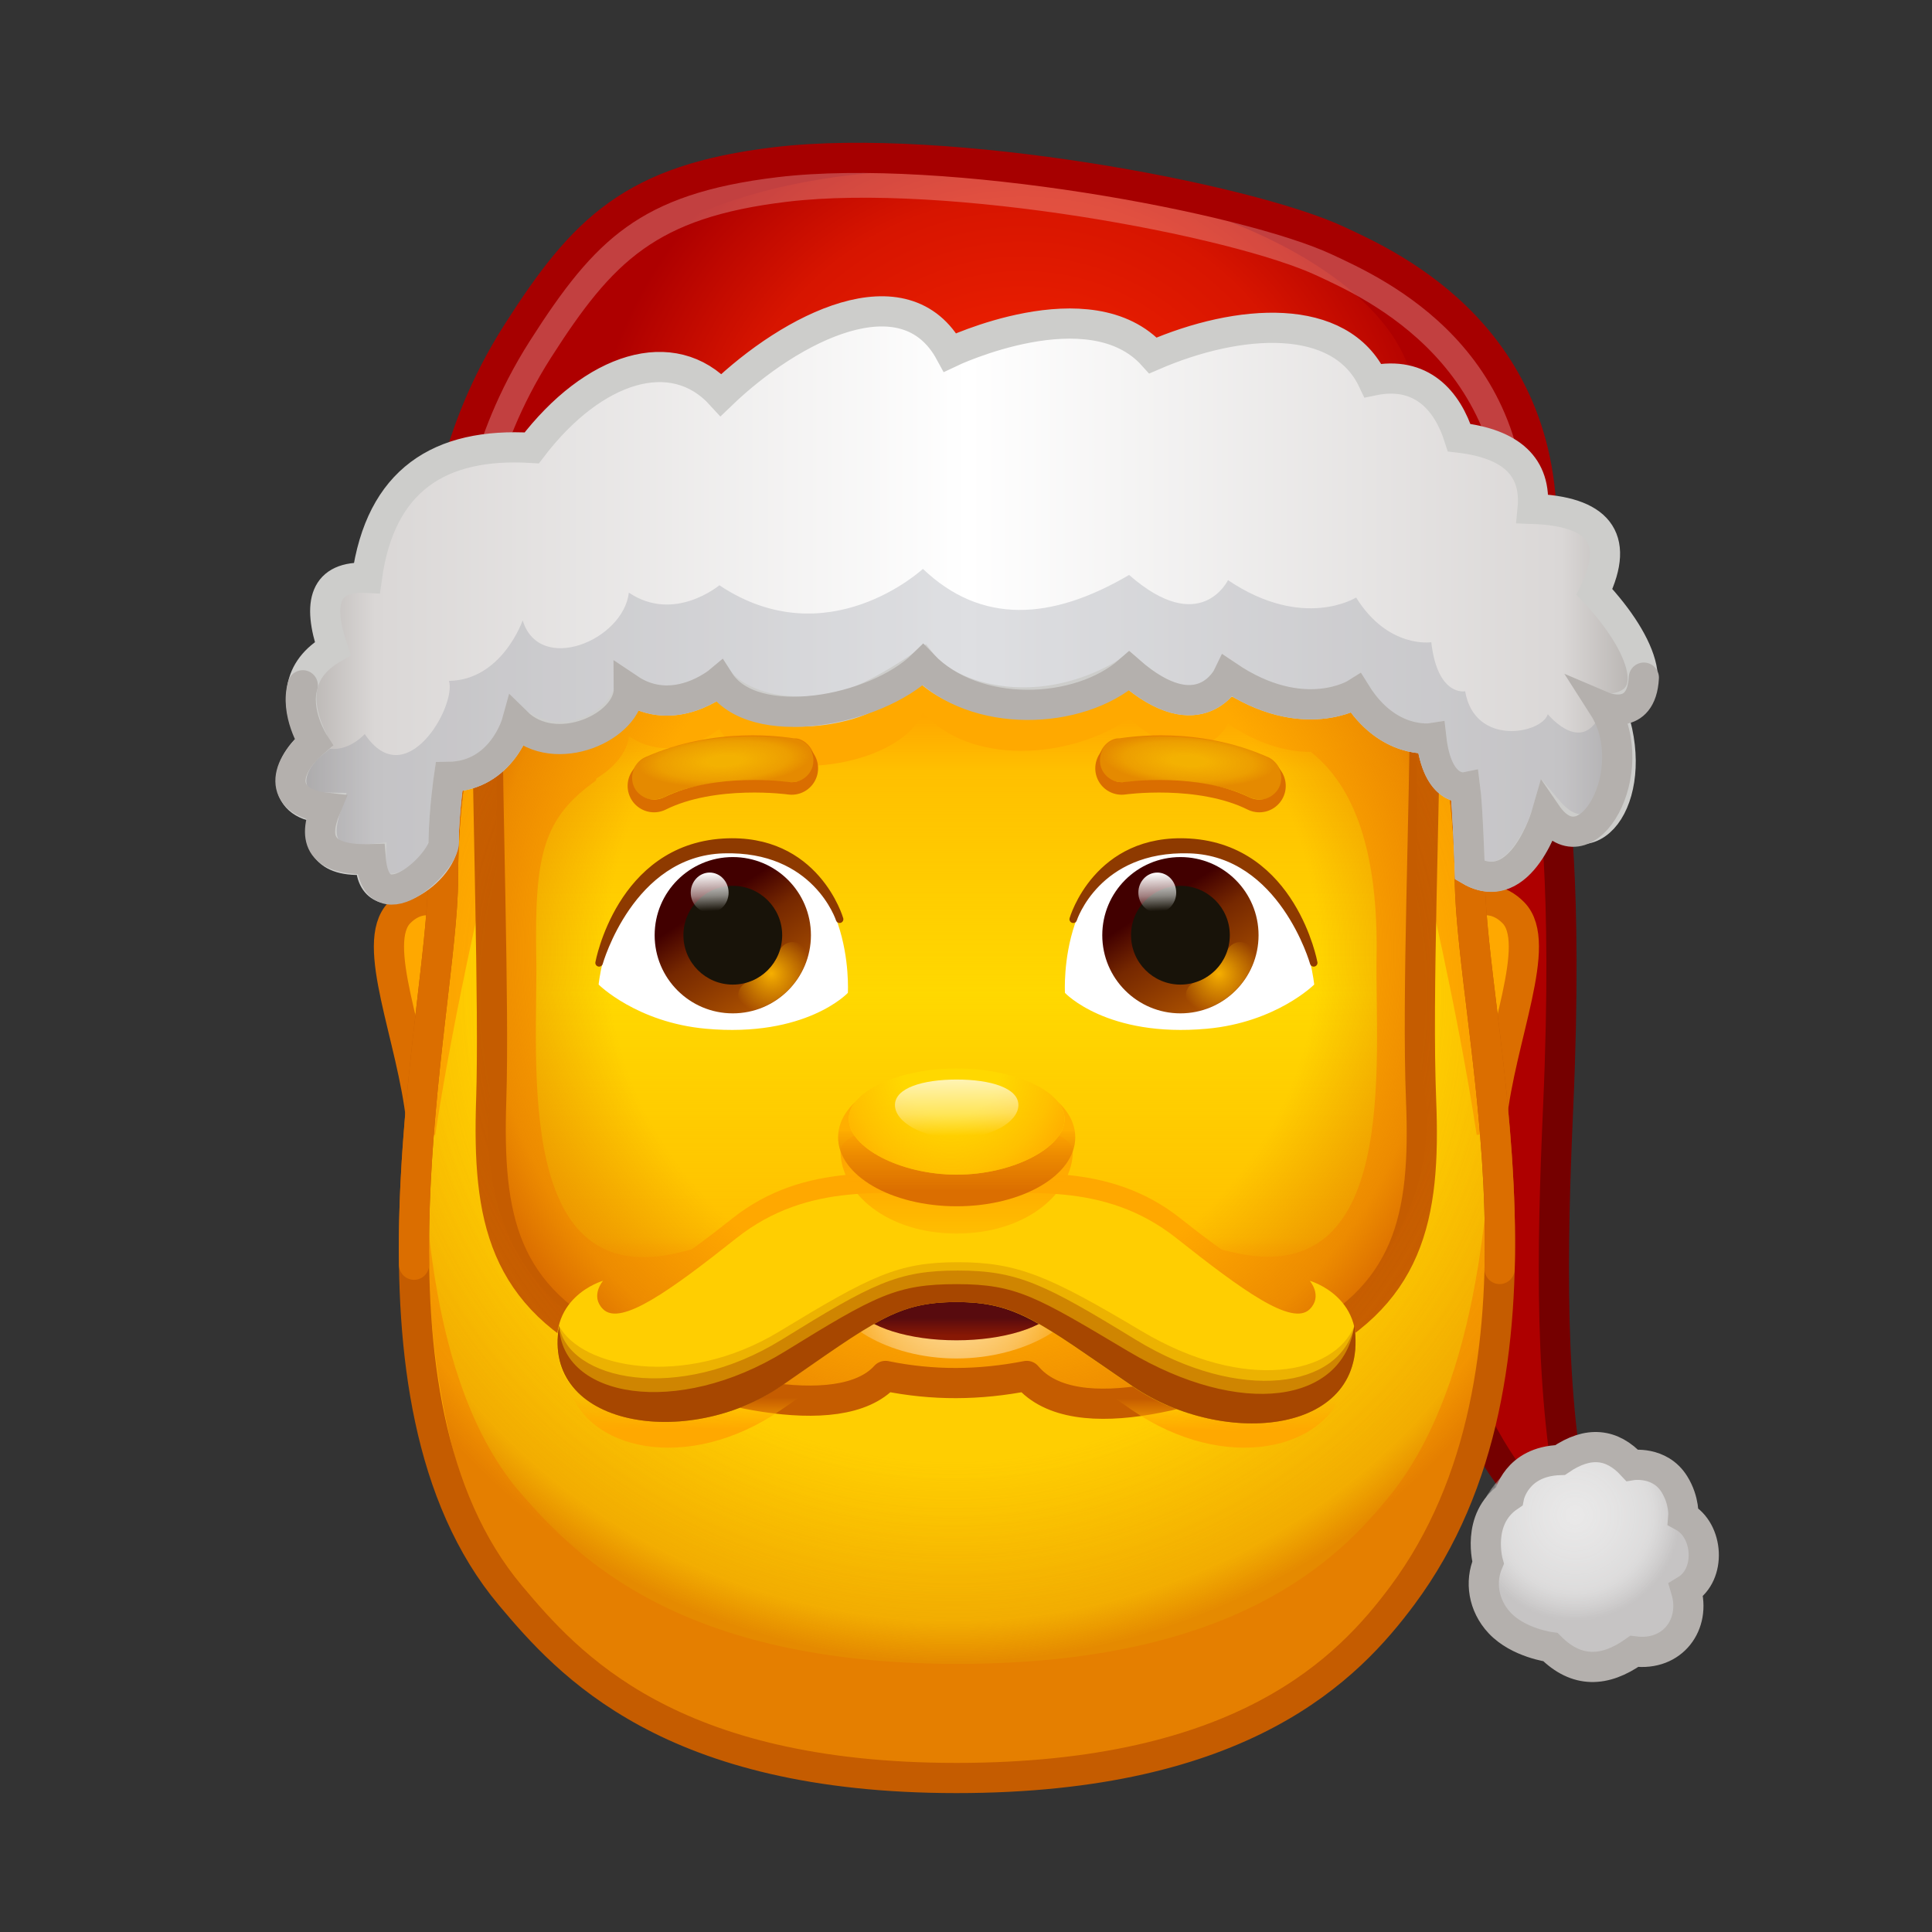 <svg xmlns="http://www.w3.org/2000/svg" xmlns:xlink="http://www.w3.org/1999/xlink" viewBox="0 0 512 512" width="512" height="512" style="width: 100%; height: 100%; transform: translate3d(0,0,0); content-visibility: visible;" preserveAspectRatio="xMidYMid meet"><rect x="0" y="0" width="512" height="512" fill="#333333" stroke="none"/><defs><clipPath id="__lottie_element_2"><rect width="512" height="512" x="0" y="0"></rect></clipPath><linearGradient id="__lottie_element_6" spreadMethod="pad" gradientUnits="userSpaceOnUse" x1="-3" y1="53" x2="-3" y2="80.372"><stop offset="0%" stop-color="rgb(255,168,0)" stop-opacity="1"></stop><stop offset="60%" stop-color="rgb(255,168,0)" stop-opacity="0.5"></stop><stop offset="100%" stop-color="rgb(255,168,0)" stop-opacity="0"></stop></linearGradient><linearGradient id="__lottie_element_7" spreadMethod="pad" gradientUnits="userSpaceOnUse" x1="-3" y1="62" x2="-3" y2="38.779"><stop offset="10%" stop-color="rgb(219,110,0)" stop-opacity="1"></stop><stop offset="52%" stop-color="rgb(219,110,0)" stop-opacity="0.5"></stop><stop offset="80%" stop-color="rgb(219,110,0)" stop-opacity="0"></stop></linearGradient><radialGradient id="__lottie_element_8" spreadMethod="pad" gradientUnits="userSpaceOnUse" cx="-4" cy="27" r="36.944" fx="-4" fy="27"><stop offset="35%" stop-color="rgb(255,168,0)" stop-opacity="0"></stop><stop offset="74%" stop-color="rgb(255,168,0)" stop-opacity="0.5"></stop><stop offset="100%" stop-color="rgb(255,168,0)" stop-opacity="1"></stop></radialGradient><linearGradient id="__lottie_element_9" spreadMethod="pad" gradientUnits="userSpaceOnUse" x1="-3.125" y1="30.375" x2="-2.875" y2="44.989"><stop offset="0%" stop-color="rgb(255,255,254)" stop-opacity="1"></stop><stop offset="60%" stop-color="rgb(255,255,254)" stop-opacity="0.5"></stop><stop offset="100%" stop-color="rgb(255,255,254)" stop-opacity="0"></stop></linearGradient><radialGradient id="__lottie_element_13" spreadMethod="pad" gradientUnits="userSpaceOnUse" cx="15" cy="-123" r="115.564" fx="15" fy="-123"><stop offset="0%" stop-color="rgb(255,41,0)" stop-opacity="1"></stop><stop offset="70%" stop-color="rgb(255,41,0)" stop-opacity="0.5"></stop><stop offset="100%" stop-color="rgb(255,41,0)" stop-opacity="0"></stop></radialGradient><linearGradient id="__lottie_element_14" spreadMethod="pad" gradientUnits="userSpaceOnUse" x1="-178" y1="-98" x2="179.361" y2="-98"><stop offset="0%" stop-color="rgb(180,176,173)"></stop><stop offset="6%" stop-color="rgb(218,215,214)"></stop><stop offset="50%" stop-color="rgb(255,255,255)"></stop><stop offset="94%" stop-color="rgb(218,215,214)"></stop><stop offset="100%" stop-color="rgb(180,176,173)"></stop></linearGradient><linearGradient id="__lottie_element_18" spreadMethod="pad" gradientUnits="userSpaceOnUse" x1="-3" y1="123" x2="-2.976" y2="114.525"><stop offset="0%" stop-color="rgb(255,168,0)" stop-opacity="1"></stop><stop offset="50%" stop-color="rgb(255,168,0)" stop-opacity="0.5"></stop><stop offset="100%" stop-color="rgb(255,168,0)" stop-opacity="0"></stop></linearGradient><linearGradient id="__lottie_element_22" spreadMethod="pad" gradientUnits="userSpaceOnUse" x1="52" y1="-17.125" x2="68.041" y2="7.912"><stop offset="0%" stop-color="rgb(66,0,0)"></stop><stop offset="35%" stop-color="rgb(118,40,0)"></stop><stop offset="100%" stop-color="rgb(170,80,0)"></stop></linearGradient><radialGradient id="__lottie_element_23" spreadMethod="pad" gradientUnits="userSpaceOnUse" cx="67" cy="2" r="11.044" fx="67" fy="2"><stop offset="0%" stop-color="rgb(246,175,0)" stop-opacity="1"></stop><stop offset="50%" stop-color="rgb(246,175,0)" stop-opacity="0.5"></stop><stop offset="100%" stop-color="rgb(246,175,0)" stop-opacity="0"></stop></radialGradient><linearGradient id="__lottie_element_24" spreadMethod="pad" gradientUnits="userSpaceOnUse" x1="50" y1="-24.75" x2="50.375" y2="-14.548"><stop offset="0%" stop-color="rgb(255,255,255)" stop-opacity="1"></stop><stop offset="60%" stop-color="rgb(255,255,255)" stop-opacity="0.5"></stop><stop offset="100%" stop-color="rgb(255,255,255)" stop-opacity="0"></stop></linearGradient><linearGradient id="__lottie_element_25" spreadMethod="pad" gradientUnits="userSpaceOnUse" x1="52" y1="-17.125" x2="68.041" y2="7.912"><stop offset="0%" stop-color="rgb(66,0,0)"></stop><stop offset="35%" stop-color="rgb(118,40,0)"></stop><stop offset="100%" stop-color="rgb(170,80,0)"></stop></linearGradient><radialGradient id="__lottie_element_26" spreadMethod="pad" gradientUnits="userSpaceOnUse" cx="67" cy="2" r="11.044" fx="67" fy="2"><stop offset="0%" stop-color="rgb(246,175,0)" stop-opacity="1"></stop><stop offset="50%" stop-color="rgb(246,175,0)" stop-opacity="0.5"></stop><stop offset="100%" stop-color="rgb(246,175,0)" stop-opacity="0"></stop></radialGradient><linearGradient id="__lottie_element_27" spreadMethod="pad" gradientUnits="userSpaceOnUse" x1="50" y1="-24.75" x2="50.375" y2="-14.548"><stop offset="0%" stop-color="rgb(255,255,255)" stop-opacity="1"></stop><stop offset="60%" stop-color="rgb(255,255,255)" stop-opacity="0.5"></stop><stop offset="100%" stop-color="rgb(255,255,255)" stop-opacity="0"></stop></linearGradient><radialGradient id="__lottie_element_31" spreadMethod="pad" gradientUnits="userSpaceOnUse" cx="59.165" cy="-54.382" r="6.751" fx="59.165" fy="-54.382"><stop offset="20%" stop-color="rgb(218,110,0)" stop-opacity="0.3"></stop><stop offset="76%" stop-color="rgb(218,110,0)" stop-opacity="0.5"></stop><stop offset="100%" stop-color="rgb(218,110,0)" stop-opacity="0.7"></stop></radialGradient><radialGradient id="__lottie_element_32" spreadMethod="pad" gradientUnits="userSpaceOnUse" cx="59.165" cy="-54.382" r="6.751" fx="59.165" fy="-54.382"><stop offset="20%" stop-color="rgb(218,110,0)" stop-opacity="0.3"></stop><stop offset="76%" stop-color="rgb(218,110,0)" stop-opacity="0.5"></stop><stop offset="100%" stop-color="rgb(218,110,0)" stop-opacity="0.7"></stop></radialGradient><radialGradient id="__lottie_element_36" spreadMethod="pad" gradientUnits="userSpaceOnUse" cx="-3" cy="87" r="34.655" fx="-3" fy="87"><stop offset="0%" stop-color="rgb(255,255,254)" stop-opacity="1"></stop><stop offset="60%" stop-color="rgb(255,255,254)" stop-opacity="0.5"></stop><stop offset="100%" stop-color="rgb(255,255,254)" stop-opacity="0"></stop></radialGradient><linearGradient id="__lottie_element_37" spreadMethod="pad" gradientUnits="userSpaceOnUse" x1="-3" y1="98" x2="-3" y2="87.056"><stop offset="0%" stop-color="rgb(88,11,14)" stop-opacity="0"></stop><stop offset="22%" stop-color="rgb(88,11,14)" stop-opacity="0.5"></stop><stop offset="43%" stop-color="rgb(88,11,14)" stop-opacity="1"></stop></linearGradient><radialGradient id="__lottie_element_41" spreadMethod="pad" gradientUnits="userSpaceOnUse" cx="-3" cy="9" r="156.506" fx="-3" fy="9"><stop offset="70%" stop-color="rgb(218,110,0)" stop-opacity="0"></stop><stop offset="94%" stop-color="rgb(218,110,0)" stop-opacity="0.5"></stop><stop offset="100%" stop-color="rgb(218,110,0)" stop-opacity="1"></stop></radialGradient><linearGradient id="__lottie_element_45" spreadMethod="pad" gradientUnits="userSpaceOnUse" x1="-3" y1="-66" x2="-3" y2="80.66"><stop offset="0%" stop-color="rgb(255,216,0)" stop-opacity="0"></stop><stop offset="10%" stop-color="rgb(255,216,0)" stop-opacity="0.5"></stop><stop offset="50%" stop-color="rgb(255,216,0)" stop-opacity="1"></stop><stop offset="94%" stop-color="rgb(255,216,0)" stop-opacity="0.505"></stop><stop offset="100%" stop-color="rgb(255,216,0)" stop-opacity="0.01"></stop></linearGradient><radialGradient id="__lottie_element_46" spreadMethod="pad" gradientUnits="userSpaceOnUse" cx="-1" cy="-4" r="140.563" fx="-1" fy="-4"><stop offset="67%" stop-color="rgb(219,110,0)" stop-opacity="0"></stop><stop offset="90%" stop-color="rgb(219,110,0)" stop-opacity="0.5"></stop><stop offset="100%" stop-color="rgb(219,110,0)" stop-opacity="1"></stop></radialGradient><radialGradient id="__lottie_element_53" spreadMethod="pad" gradientUnits="userSpaceOnUse" cx="161.375" cy="145.5" r="27.742" fx="161.375" fy="145.5"><stop offset="0%" stop-color="rgb(219,219,219)"></stop><stop offset="75%" stop-color="rgb(209,208,208)"></stop><stop offset="100%" stop-color="rgb(198,196,196)"></stop></radialGradient><mask id="__lottie_element_55"><path fill="url(#__lottie_element_54)" d=" M192.962,146.781 C197.559,163.727 189.513,177.79 175.801,183.065 C162.089,188.34 146.909,185.173 137.684,166.131 C128.459,147.089 140.906,129.078 159.173,127.189 C169.489,126.122 188.365,129.835 192.962,146.781z"></path></mask><radialGradient id="__lottie_element_54" spreadMethod="pad" gradientUnits="userSpaceOnUse" cx="161.375" cy="145.5" r="27.742" fx="161.375" fy="145.5"><stop stop-color="rgb(255,255,255)" offset="0%" stop-opacity="0.09"></stop><stop stop-color="rgb(255,255,255)" offset="72%" stop-opacity="0.545"></stop><stop stop-color="rgb(255,255,255)" offset="100%" stop-opacity="1"></stop></radialGradient></defs><g clip-path="url(#__lottie_element_2)"><g style="display: block;" transform="matrix(1,0,0,1,256,256)" opacity="1"><g opacity="1" transform="matrix(1,0,0,1,0,0)"><path fill="rgb(174,0,0)" fill-opacity="1" d=" M155.26,-47.618 C155.26,-47.618 159.614,-23.268 156.941,37.11 C155.277,74.7 154.389,114.473 161.716,146.827 C161.716,146.827 149.094,152.346 130.989,112.011 C111.078,67.655 100.136,18.24 109.441,-23.269 C118.746,-64.778 155.26,-47.618 155.26,-47.618z"></path><path stroke-linecap="round" stroke-linejoin="round" fill-opacity="0" stroke="rgb(117,0,0)" stroke-opacity="1" stroke-width="8" d=" M155.26,-47.618 C155.26,-47.618 159.614,-23.268 156.941,37.11 C155.277,74.7 154.389,114.473 161.716,146.827 C161.716,146.827 149.094,152.346 130.989,112.011 C111.078,67.655 100.136,18.24 109.441,-23.269 C118.746,-64.778 155.26,-47.618 155.26,-47.618z"></path></g><g opacity="1" transform="matrix(1,0,0,1,0,0)"><g opacity="1" transform="matrix(1,0,0,1,0,0)"><path fill="rgb(235,234,234)" fill-opacity="1" d=" M170.355,126.63 C187.547,129.746 196.744,142.989 195.62,157.565 C194.496,172.141 185.16,184.426 164.105,184.573 C143.05,184.72 132.189,165.834 138.302,148.613 C141.754,138.888 153.163,123.514 170.355,126.63z"></path></g><g opacity="1" transform="matrix(1,0,0,1,0,0)"><path fill="url(#__lottie_element_53)" mask="url(#__lottie_element_55)" fill-opacity="1" d="M0 0 M192.962,146.781 C197.559,163.727 189.513,177.79 175.801,183.065 C162.089,188.34 146.909,185.173 137.684,166.131 C128.459,147.089 140.906,129.078 159.173,127.189 C169.489,126.122 188.365,129.835 192.962,146.781z"></path></g><g opacity="1" transform="matrix(1,0,0,1,0,0)"><path stroke-linecap="butt" stroke-linejoin="miter" fill-opacity="0" stroke-miterlimit="10" stroke="rgb(180,176,173)" stroke-opacity="1" stroke-width="8" d=" M157.44,130.925 C164.983,125.761 171.253,126.602 176.499,132.281 C176.499,132.281 183.846,131.071 187.736,137.333 C190.466,141.727 190.099,145.922 190.099,145.922 C196.789,149.586 197.577,161.261 190.808,165.36 C193.504,174.418 187.329,182.958 177.102,181.634 C169.301,187.142 161.849,187.478 154.889,180.504 C154.889,180.504 146.411,179.413 141.42,174.097 C137.02,169.41 136.221,163.106 138.348,158.125 C138.348,158.125 135.063,146.534 143.927,140.566 C143.927,140.566 145.761,131.274 157.44,130.925z"></path></g></g></g><g style="display: block;" transform="matrix(1,0,0,1,256,256)" opacity="1"><g opacity="1" transform="matrix(1,0,0,1,0,0)"><path fill="rgb(255,168,0)" fill-opacity="1" d=" M-134.197,-14.088 C-134.197,-14.088 -142.716,-21.627 -150.121,-14.144 C-158.118,-6.062 -146.713,18.887 -144.355,40.964 C-141.997,63.041 -117.457,13.861 -134.197,-14.088z"></path><path stroke-linecap="round" stroke-linejoin="round" fill-opacity="0" stroke="rgb(219,110,0)" stroke-opacity="1" stroke-width="8" d=" M-134.197,-14.088 C-134.197,-14.088 -142.716,-21.627 -150.121,-14.144 C-158.118,-6.062 -146.713,18.887 -144.355,40.964 C-141.997,63.041 -117.457,13.861 -134.197,-14.088z"></path></g><g opacity="1" transform="matrix(1,0,0,1,0,0)"><path fill="rgb(255,168,0)" fill-opacity="1" d=" M129.113,-14.088 C129.113,-14.088 137.632,-21.627 145.037,-14.144 C153.034,-6.062 141.629,18.887 139.271,40.964 C136.913,63.041 112.373,13.861 129.113,-14.088z"></path><path stroke-linecap="round" stroke-linejoin="round" fill-opacity="0" stroke="rgb(219,110,0)" stroke-opacity="1" stroke-width="8" d=" M129.113,-14.088 C129.113,-14.088 137.632,-21.627 145.037,-14.144 C153.034,-6.062 141.629,18.887 139.271,40.964 C136.913,63.041 112.373,13.861 129.113,-14.088z"></path></g></g><g style="display: block;" transform="matrix(1,0,0,1,256,256)" opacity="1"><g opacity="1" transform="matrix(1,0,0,1,0,0)"><path fill="rgb(255,168,0)" fill-opacity="1" d=" M94.174,132.598 C75.126,146.869 -82.811,146.95 -102.91,134.201 C-153.797,101.923 -127.75,-21.327 -128.586,-81.004 C-129.403,-139.361 113.093,-148.799 118.961,-90.117 C124.738,-68.864 150.409,90.467 94.174,132.598z"></path></g><g opacity="1" transform="matrix(1,0,0,1,0,0)"><path fill="url(#__lottie_element_45)" fill-opacity="1" d=" M94.174,132.598 C75.126,146.869 -82.811,146.95 -102.91,134.201 C-153.797,101.923 -127.75,-21.327 -128.586,-81.004 C-129.403,-139.361 113.093,-148.799 118.961,-90.117 C124.738,-68.864 150.409,90.467 94.174,132.598z"></path></g><g opacity="1" transform="matrix(1,0,0,1,0,0)"><path fill="rgb(255,168,0)" fill-opacity="1" d=" M123.508,-81.004 C123.508,-81.004 90.377,-89.171 90.377,-89.171 C90.377,-89.171 90.792,-57.189 90.792,-57.189 C103.324,-47.727 109.276,-29.541 108.803,-2.275 C108.33,25.001 115.22,86.774 70.153,75.738 C15.848,62.44 -33.378,64.897 -75.232,75.738 C-120.148,87.373 -113.408,25.001 -113.881,-2.275 C-114.354,-29.541 -112.079,-39.184 -98.035,-49.159 C-98.035,-49.159 -95.455,-89.171 -95.455,-89.171 C-95.455,-89.171 -128.586,-81.004 -128.586,-81.004 C-145.908,-8.159 -136.853,126.555 -128.386,126.601 C-86.899,100.201 -45.17,79.042 -2.791,71.905 C41.95,79.073 83.481,99.359 123.308,126.601 C132.407,131.034 132.822,-68.26 123.508,-81.004z"></path></g><g opacity="1" transform="matrix(1,0,0,1,0,0)"><path fill="rgb(255,169,0)" fill-opacity="1" d=" M123.307,-47.752 C123.307,-47.752 111.871,-45.966 103.378,-59.588 C103.378,-59.588 89.388,-50.748 69.438,-64.202 C69.438,-64.202 62.154,-48.993 43.234,-65.579 C27.166,-54.556 0.984,-53.236 -11.414,-67.188 C-17.77,-51.935 -56.379,-46.84 -65.367,-62.846 C-65.367,-62.846 -77.318,-52.798 -89.343,-60.891 C-90.296,-50.03 -112.545,-39.308 -120.604,-51.935 C-120.604,-51.935 -134.024,-73.377 -128.581,-83.101 C-108.428,-119.104 106.416,-128.425 118.83,-92.172 C118.83,-92.172 124.957,-33.268 123.307,-47.752z"></path></g><g opacity="1" transform="matrix(1,0,0,1,0,0)"><path fill="rgb(255,168,0)" fill-opacity="1" d=" M85.839,77.11 C85.839,77.11 88.543,79.222 85.839,81.485 C81.913,84.771 74.255,80.692 56.822,66.879 C37.513,51.58 15.233,55.296 -2.542,55.296 C-20.317,55.296 -42.597,51.58 -61.906,66.879 C-79.339,80.692 -86.967,85.094 -90.922,81.485 C-93.104,79.494 -90.922,77.11 -90.922,77.11 C-90.922,77.11 -112.079,81.571 -107.618,99.138 C-103.763,114.318 -48.677,84.107 -2.542,82.751 C43.593,81.395 98.68,114.318 102.535,99.138 C106.996,81.571 85.839,77.11 85.839,77.11z"></path></g><g opacity="1" transform="matrix(1,0,0,1,0,0)"><path fill="url(#__lottie_element_46)" fill-opacity="1" d=" M94.174,132.598 C75.126,146.869 -82.811,146.95 -102.91,134.201 C-153.797,101.923 -127.75,-21.327 -128.586,-81.004 C-129.403,-139.361 113.093,-148.799 118.961,-90.117 C124.738,-68.864 150.409,90.467 94.174,132.598z"></path></g></g><g style="display: block;" transform="matrix(1,0,0,1,256,256)" opacity="1"><g opacity="1" transform="matrix(1,0,0,1,0,0)"><path fill="rgb(255,206,1)" fill-opacity="1" d=" M115.609,166.859 C54.641,245.121 -79.5,220.25 -120.692,166.859 C-160.188,115.666 -138.592,11.999 -138.592,-23.266 C-138.592,-67.718 -124.497,-89.434 -124.056,-90.096 C-125.895,-84.714 -123.933,24.41 -125.822,35.491 C-140.358,120.778 -36.03,120.041 -20.279,108.638 C-20.279,108.638 15.059,108.638 15.059,108.638 C56.823,135.177 133.899,92.782 120.601,35.491 C118.074,24.603 120.675,-84.735 118.825,-90.117 C118.825,-90.117 118.962,-90.117 118.962,-90.117 C118.962,-90.117 133.545,-68.422 133.509,-23.266 C133.472,23.584 161.716,107.673 115.609,166.859z"></path></g><g opacity="1" transform="matrix(1,0,0,1,0,0)"><path fill="rgb(255,168,0)" fill-opacity="1" d=" M115.608,166.859 C101.651,186.139 73.67,215.189 -2.536,215.189 C-78.752,215.189 -106.155,185.705 -120.692,166.859 C-154.589,122.914 -145.372,59.33 -144.594,50.007 C-142.565,54.306 -144.166,109.896 -117.721,140.038 C-103.501,156.246 -76.106,184.938 -2.286,184.938 C71.523,184.938 98.86,157.078 112.388,140.288 C137.719,108.848 137.493,54.895 139.574,50.848 C140.32,59.919 151.984,116.607 115.608,166.859z"></path></g><g opacity="1" transform="matrix(1,0,0,1,0,0)"><path fill="rgb(255,170,0)" fill-opacity="1" d=" M-125.916,-65.594 C-125.916,-65.594 -125.916,-29.194 -125.916,-29.194 C-125.916,-29.194 -125.916,-29.194 -125.916,-29.184 C-126.126,-28.312 -135.471,10.527 -140.663,44.793 C-140.663,44.793 -144.079,44.236 -144.079,44.236 C-141.914,21.374 -138.592,0.479 -138.592,-23.266 C-138.592,-42.817 -135.87,-57.963 -132.769,-68.863 C-132.769,-68.863 -126.841,-66.036 -126.841,-66.036 C-126.841,-66.036 -125.916,-65.594 -125.916,-65.594z"></path></g><g opacity="1" transform="matrix(1,0,0,1,0,0)"><path fill="rgb(255,170,0)" fill-opacity="1" d=" M120.597,-65.594 C120.597,-65.594 120.597,-29.194 120.597,-29.194 C120.597,-29.194 120.597,-29.194 120.597,-29.184 C120.807,-28.312 130.152,10.527 135.344,44.793 C135.344,44.793 138.761,44.236 138.761,44.236 C136.596,21.374 133.274,0.479 133.274,-23.266 C133.274,-42.817 130.552,-57.963 127.451,-68.863 C127.451,-68.863 121.522,-66.036 121.522,-66.036 C121.522,-66.036 120.597,-65.594 120.597,-65.594z"></path></g><g opacity="1" transform="matrix(1,0,0,1,0,0)"><path stroke-linecap="round" stroke-linejoin="round" fill-opacity="0" stroke="rgb(197,92,0)" stroke-opacity="1" stroke-width="8" d=" M-126.873,-72.742 C-126.873,-41.86 -124.995,10.437 -125.822,35.491 C-126.854,66.744 -122.847,87.805 -92.543,102.016 C-70.804,112.213 -33.499,122.126 -21.33,108.638 C-8.704,111.22 3.515,111.089 16.11,108.638 C28.934,123.965 65.575,112.212 87.323,102.016 C117.616,87.805 121.857,66.736 120.601,35.491 C119.472,7.406 121.652,-41.944 121.652,-72.742"></path></g><g opacity="0.7" transform="matrix(1.14,0,0,1.129,0,-2.5)"><path fill="url(#__lottie_element_41)" fill-opacity="1" d=" M101.384,148.767 C48.04,221.519 -72.17,198.655 -105.37,148.767 C-138.031,99.689 -121.032,4.809 -121.032,-27.973 C-121.032,-69.295 -108.699,-89.481 -108.313,-90.097 C-109.922,-85.094 -108.206,16.347 -109.858,26.648 C-122.577,105.93 -31.295,105.245 -17.513,94.645 C-17.513,94.645 13.407,94.645 13.407,94.645 C49.948,119.316 117.387,79.906 105.752,26.648 C103.541,16.526 105.817,-85.114 104.198,-90.117 C104.198,-90.117 104.318,-90.117 104.318,-90.117 C104.318,-90.117 117.078,-69.95 117.046,-27.973 C117.013,15.579 141.726,93.748 101.384,148.767z"></path></g><g opacity="1" transform="matrix(1,0,0,1,0,0)"><path stroke-linecap="round" stroke-linejoin="round" fill-opacity="0" stroke="rgb(197,92,0)" stroke-opacity="1" stroke-width="8" d=" M133.509,-23.266 C133.071,-68.42 118.961,-90.117 118.961,-90.117 C118.961,-90.117 118.825,-90.117 118.825,-90.117 C118.829,-90.104 118.826,-90.092 118.829,-90.079 C85.765,-154.143 -102.91,-140.39 -124.063,-90.055 C-124.057,-90.069 -124.061,-90.082 -124.056,-90.096 C-124.497,-89.434 -138.592,-67.718 -138.592,-23.266 C-138.592,11.999 -164.75,114.473 -120.692,166.859 C-105.372,185.075 -78.752,215.189 -2.536,215.189 C73.67,215.189 101.399,185.953 115.608,166.859 C160.043,107.147 133.899,16.945 133.509,-23.266z"></path></g><g opacity="1" transform="matrix(1,0,0,1,0,0)"><path stroke-linecap="round" stroke-linejoin="round" fill-opacity="0" stroke="rgb(219,110,0)" stroke-opacity="1" stroke-width="8" d=" M141.415,80.292 C142.459,39.446 133.733,-0.162 133.509,-23.266 C133.071,-68.42 118.961,-90.117 118.961,-90.117 C118.961,-90.117 118.825,-90.117 118.825,-90.117 C118.829,-90.104 118.826,-90.092 118.829,-90.079 C85.765,-154.143 -102.91,-140.39 -124.063,-90.055 C-124.057,-90.069 -124.061,-90.082 -124.056,-90.096 C-124.497,-89.434 -138.592,-67.718 -138.592,-23.266 C-138.592,-3.429 -146.868,37.672 -146.269,79.163"></path></g></g><g style="display: block;" transform="matrix(1,0,0,1,256,256)" opacity="1"><g opacity="1" transform="matrix(1,0,0,1,0,0)"><path fill="url(#__lottie_element_36)" fill-opacity="0.7" d=" M30.678,85.706 C31.319,94.48 15.805,104.012 -2.542,104.012 C-20.889,104.012 -35.762,94.5 -35.762,85.706 C-35.762,65.626 28.904,61.423 30.678,85.706z"></path></g><g opacity="1" transform="matrix(1,0,0,1,0,0)"><path fill="rgb(136,24,4)" fill-opacity="1" d=" M24.61,90.584 C20.903,95.849 9.923,99.195 -2.548,99.195 C-15.007,99.195 -25.94,95.82 -29.694,90.584 C-41.172,74.577 33.064,78.577 24.61,90.584z"></path></g><g opacity="1" transform="matrix(1,0,0,1,0,0)"><path fill="url(#__lottie_element_37)" fill-opacity="1" d=" M24.61,90.584 C20.903,95.849 9.923,99.195 -2.548,99.195 C-15.007,99.195 -25.94,95.82 -29.694,90.584 C-41.172,74.577 33.064,78.577 24.61,90.584z"></path></g></g><g style="display: block;" transform="matrix(1,0,0,1,256,256)" opacity="1"><g opacity="1" transform="matrix(1,0,0,1,0,0)"><g opacity="1" transform="matrix(1,0,0,1,0,0)"><path stroke-linecap="round" stroke-linejoin="round" fill-opacity="0" stroke="rgb(218,110,0)" stroke-opacity="1" stroke-width="14" d=" M41.26,-52.388 C41.26,-52.388 62.306,-55.397 77.736,-47.727"></path></g><g opacity="1" transform="matrix(1,0,0,1,0,0)"><path fill="rgb(255,206,1)" fill-opacity="1" d=" M82.935,-47.259 C84.356,-50.118 83.191,-53.588 80.332,-55.009 C63.485,-63.384 41.397,-60.35 40.464,-60.216 C37.303,-59.764 35.108,-56.836 35.56,-53.675 C36.012,-50.515 38.931,-48.322 42.095,-48.769 C42.346,-48.804 61.62,-51.399 75.185,-44.656 C78.902,-43.072 81.924,-45.227 82.935,-47.259z"></path></g><g opacity="1" transform="matrix(3.35,0.209,-0.062,0.998,-142.525,-12.5)"><path fill="url(#__lottie_element_31)" fill-opacity="1" d=" M66.457,-48.777 C66.885,-52.379 66.139,-55.684 65.415,-56.593 C59.677,-63.798 54.288,-59.6 53.58,-59.147 C52.733,-59.132 51.846,-55.47 52.138,-52.3 C52.43,-49.131 52.913,-47.288 54.168,-47.615 C54.322,-47.655 60.558,-51.052 64.143,-45.655 C65.412,-44.336 66.207,-46.669 66.457,-48.777z"></path></g></g><g opacity="1" transform="matrix(-1,0,0,1,-4.938,0)"><g opacity="1" transform="matrix(1,0,0,1,0,0)"><path stroke-linecap="round" stroke-linejoin="round" fill-opacity="0" stroke="rgb(218,110,0)" stroke-opacity="1" stroke-width="14" d=" M41.26,-52.388 C41.26,-52.388 62.306,-55.397 77.736,-47.727"></path></g><g opacity="1" transform="matrix(1,0,0,1,0,0)"><path fill="rgb(255,206,1)" fill-opacity="1" d=" M82.935,-47.259 C84.356,-50.118 83.191,-53.588 80.332,-55.009 C63.485,-63.384 41.397,-60.35 40.464,-60.216 C37.303,-59.764 35.108,-56.836 35.56,-53.675 C36.012,-50.515 38.931,-48.322 42.095,-48.769 C42.346,-48.804 61.62,-51.399 75.185,-44.656 C78.902,-43.072 81.924,-45.227 82.935,-47.259z"></path></g><g opacity="1" transform="matrix(3.35,0.209,-0.062,0.998,-142.525,-12.5)"><path fill="url(#__lottie_element_32)" fill-opacity="1" d=" M66.457,-48.777 C66.885,-52.379 66.139,-55.684 65.415,-56.593 C59.677,-63.798 54.288,-59.6 53.58,-59.147 C52.733,-59.132 51.846,-55.47 52.138,-52.3 C52.43,-49.131 52.913,-47.288 54.168,-47.615 C54.322,-47.655 60.558,-51.052 64.143,-45.655 C65.412,-44.336 66.207,-46.669 66.457,-48.777z"></path></g></g></g><g style="display: block;" transform="matrix(1,0,0,1,256,256)" opacity="1"><g opacity="1" transform="matrix(1,0,0,1,0,0)"><g opacity="1" transform="matrix(1,0,0,1,0,0)"><path fill="rgb(255,255,255)" fill-opacity="1" d=" M-31.309,7.122 C-31.309,7.122 -29.189,-28.583 -58.719,-31.669 C-93.53,-35.307 -97.359,4.918 -97.359,4.918 C-97.359,4.918 -87.267,14.961 -68.929,16.624 C-42.427,19.027 -31.309,7.122 -31.309,7.122z"></path></g><g opacity="1" transform="matrix(1,0,0,1,-118.625,0)"><g opacity="1" transform="matrix(1,0,0,1,0,0)"><path fill="url(#__lottie_element_22)" fill-opacity="1" d=" M77.531,-8.159 C77.531,3.278 68.26,12.55 56.823,12.55 C45.386,12.55 36.114,3.278 36.114,-8.159 C36.114,-19.596 45.386,-28.868 56.823,-28.868 C68.26,-28.868 77.531,-19.596 77.531,-8.159z"></path></g><g opacity="1" transform="matrix(1,0,0,1,0,0)"><path fill="url(#__lottie_element_23)" fill-opacity="1" d=" M62.046,11.606 C60.428,11.606 58.929,10.561 58.427,8.933 C57.81,6.934 58.932,4.813 60.931,4.197 C64.755,3.017 67.799,0.047 69.073,-3.75 C69.739,-5.734 71.89,-6.8 73.869,-6.135 C75.853,-5.47 76.921,-3.322 76.255,-1.339 C74.207,4.764 69.313,9.539 63.163,11.436 C62.791,11.551 62.415,11.606 62.046,11.606z"></path></g><g opacity="1" transform="matrix(1,0,0,1,0,0)"><path fill="rgb(24,19,9)" fill-opacity="1" d=" M69.911,-8.159 C69.911,-0.931 64.051,4.929 56.823,4.929 C49.595,4.929 43.735,-0.931 43.735,-8.159 C43.735,-15.387 49.595,-21.247 56.823,-21.247 C64.051,-21.247 69.911,-15.387 69.911,-8.159z"></path></g><g opacity="1" transform="matrix(1,0,0,1,0,0)"><path fill="url(#__lottie_element_24)" fill-opacity="1" d=" M55.708,-19.444 C55.708,-16.509 53.463,-14.129 50.693,-14.129 C47.923,-14.129 45.678,-16.509 45.678,-19.444 C45.678,-22.379 47.923,-24.759 50.693,-24.759 C53.463,-24.759 55.708,-22.379 55.708,-19.444z"></path></g></g><g opacity="1" transform="matrix(1,0,0,1,0,0)"><path fill="rgb(142,58,0)" fill-opacity="1" d=" M-33.5,-12.397 C-33.5,-12.397 -39.757,-34.28 -64.332,-32.779 C-91.706,-31.107 -97.229,-0.836 -97.229,-0.836 C-97.229,-0.836 -88.995,-30.079 -64.332,-30.85 C-39.669,-31.621 -33.5,-12.397 -33.5,-12.397z"></path><path stroke-linecap="round" stroke-linejoin="round" fill-opacity="0" stroke="rgb(142,58,0)" stroke-opacity="1" stroke-width="2" d=" M-33.5,-12.397 C-33.5,-12.397 -39.757,-34.28 -64.332,-32.779 C-91.706,-31.107 -97.229,-0.836 -97.229,-0.836 C-97.229,-0.836 -88.995,-30.079 -64.332,-30.85 C-39.669,-31.621 -33.5,-12.397 -33.5,-12.397z"></path></g></g><g opacity="1" transform="matrix(1,0,0,1,0,0)"><g opacity="1" transform="matrix(1,0,0,1,0,0)"><path fill="rgb(255,255,255)" fill-opacity="1" d=" M26.226,7.122 C26.226,7.122 24.106,-28.583 53.636,-31.669 C88.447,-35.307 92.276,4.918 92.276,4.918 C92.276,4.918 82.184,14.961 63.846,16.624 C37.344,19.027 26.226,7.122 26.226,7.122z"></path></g><g opacity="1" transform="matrix(1,0,0,1,0,0)"><g opacity="1" transform="matrix(1,0,0,1,0,0)"><path fill="url(#__lottie_element_25)" fill-opacity="1" d=" M77.531,-8.159 C77.531,3.278 68.26,12.55 56.823,12.55 C45.386,12.55 36.114,3.278 36.114,-8.159 C36.114,-19.596 45.386,-28.868 56.823,-28.868 C68.26,-28.868 77.531,-19.596 77.531,-8.159z"></path></g><g opacity="1" transform="matrix(1,0,0,1,0,0)"><path fill="url(#__lottie_element_26)" fill-opacity="1" d=" M62.046,11.606 C60.428,11.606 58.929,10.561 58.427,8.933 C57.81,6.934 58.932,4.813 60.931,4.197 C64.755,3.017 67.799,0.047 69.073,-3.75 C69.739,-5.734 71.89,-6.8 73.869,-6.135 C75.853,-5.47 76.921,-3.322 76.255,-1.339 C74.207,4.764 69.313,9.539 63.163,11.436 C62.791,11.551 62.415,11.606 62.046,11.606z"></path></g><g opacity="1" transform="matrix(1,0,0,1,0,0)"><path fill="rgb(24,19,9)" fill-opacity="1" d=" M69.911,-8.159 C69.911,-0.931 64.051,4.929 56.823,4.929 C49.595,4.929 43.735,-0.931 43.735,-8.159 C43.735,-15.387 49.595,-21.247 56.823,-21.247 C64.051,-21.247 69.911,-15.387 69.911,-8.159z"></path></g><g opacity="1" transform="matrix(1,0,0,1,0,0)"><path fill="url(#__lottie_element_27)" fill-opacity="1" d=" M55.708,-19.444 C55.708,-16.509 53.463,-14.129 50.693,-14.129 C47.923,-14.129 45.678,-16.509 45.678,-19.444 C45.678,-22.379 47.923,-24.759 50.693,-24.759 C53.463,-24.759 55.708,-22.379 55.708,-19.444z"></path></g></g><g opacity="1" transform="matrix(1,0,0,1,0,0)"><path fill="rgb(142,58,0)" fill-opacity="1" d=" M28.417,-12.397 C28.417,-12.397 34.674,-34.28 59.249,-32.779 C86.623,-31.107 92.146,-0.836 92.146,-0.836 C92.146,-0.836 83.912,-30.079 59.249,-30.85 C34.586,-31.621 28.417,-12.397 28.417,-12.397z"></path><path stroke-linecap="round" stroke-linejoin="round" fill-opacity="0" stroke="rgb(142,58,0)" stroke-opacity="1" stroke-width="2" d=" M28.417,-12.397 C28.417,-12.397 34.674,-34.28 59.249,-32.779 C86.623,-31.107 92.146,-0.836 92.146,-0.836 C92.146,-0.836 83.912,-30.079 59.249,-30.85 C34.586,-31.621 28.417,-12.397 28.417,-12.397z"></path></g></g></g><g style="display: block;" transform="matrix(1,0,0,1,256,256)" opacity="1"><g opacity="1" transform="matrix(1,0,0,1,0,0)"><path fill="url(#__lottie_element_18)" fill-opacity="1" d=" M-6.546,77.979 C-33.499,75.601 -109.977,93.202 -105.516,110.769 C-101.055,128.336 -73.879,134.685 -49.062,117.676 C-24.245,100.667 -18.449,93.681 -2.542,93.681 C13.365,93.681 19.162,100.667 43.979,117.676 C68.796,134.685 95.971,128.336 100.432,110.769 C104.893,93.202 30.7,81.265 -6.546,77.979z"></path></g><g opacity="1" transform="matrix(1,0,0,1,0,0)"><path fill="rgb(255,206,1)" fill-opacity="1" d=" M91.094,83.417 C91.094,83.417 94.609,87.451 91.094,90.945 C86.446,95.565 73.204,85.948 55.771,72.135 C36.462,56.836 15.233,60.552 -2.542,60.552 C-20.317,60.552 -41.546,56.836 -60.855,72.135 C-78.288,85.948 -91.529,95.565 -96.177,90.945 C-99.692,87.451 -96.177,83.417 -96.177,83.417 C-96.177,83.417 -112.079,87.878 -107.618,105.445 C-103.763,120.625 -73.272,127.895 -49.062,111.301 C-24.245,94.292 -18.449,89.058 -2.542,89.058 C13.365,89.058 19.162,94.292 43.979,111.301 C68.189,127.895 98.68,120.625 102.535,105.445 C106.996,87.878 91.094,83.417 91.094,83.417z"></path></g><g opacity="1" transform="matrix(1,0,0,1,0,0)"><path fill="rgb(163,65,0)" fill-opacity="0.2" d=" M44.065,111.297 C19.248,94.29 13.457,89.056 -2.446,89.056 C-18.36,89.056 -24.214,94.201 -48.969,111.297 C-73.654,128.345 -112.717,122.213 -107.82,95.341 C-102.202,106.325 -74.932,112.32 -49.401,96.814 C-25.213,82.124 -18.059,78.5 -2.145,78.5 C13.758,78.5 22.203,82.262 46.517,96.743 C74.14,113.195 97.826,108.073 102.917,95.341 C107.181,124.359 68.283,127.894 44.065,111.297z"></path></g><g opacity="1" transform="matrix(1,0,0,1,0,0)"><path fill="rgb(163,65,0)" fill-opacity="0.4" d=" M44.065,111.297 C19.248,94.29 13.457,89.056 -2.446,89.056 C-18.36,89.056 -24.214,94.201 -48.969,111.297 C-73.654,128.345 -112.717,122.213 -107.82,95.341 C-105.406,109.861 -76.303,116.008 -48.843,99.023 C-24.775,84.136 -18.102,80.709 -2.188,80.709 C13.715,80.709 20.811,84.252 44.95,99.023 C72.706,116.008 99.318,111.918 102.917,95.341 C107.181,124.359 68.283,127.894 44.065,111.297z"></path></g><g opacity="1" transform="matrix(1,0,0,1,0,0)"><path fill="rgb(163,65,0)" fill-opacity="0.9" d=" M44.065,111.297 C19.248,94.29 13.457,89.056 -2.446,89.056 C-18.36,89.056 -24.214,94.201 -48.969,111.297 C-73.654,128.345 -112.717,122.213 -107.82,95.341 C-107.281,114.473 -76.624,119.831 -47.918,102.11 C-23.838,87.244 -18.36,84.315 -2.446,84.315 C13.457,84.315 18.691,87.645 43.014,102.11 C72.813,119.831 99.823,116.008 102.917,95.341 C107.181,124.359 68.283,127.894 44.065,111.297z"></path></g></g><g style="display: block;" transform="matrix(1,0,0,1,256,256)" opacity="1"><g opacity="1" transform="matrix(1,0,0,1,0,0)"><g opacity="1" transform="matrix(1,0,0,1,0,0)"><path fill="rgb(174,0,0)" fill-opacity="1" d=" M-137.799,-115.623 C-137.799,-115.623 -136.528,-140.266 -118.925,-167.844 C-101.322,-195.422 -88.371,-208.488 -50.347,-213.025 C-5.218,-218.41 74.367,-203.597 98.761,-192.146 C111.927,-185.966 157.533,-166.077 152.156,-106.735 C152.156,-106.735 -137.799,-115.623 -137.799,-115.623z"></path></g><g opacity="1" transform="matrix(1,0,0,1,0,0)"><path fill="url(#__lottie_element_13)" fill-opacity="1" d=" M118.836,-146.985 C116.236,-117.529 64.749,-98.009 3.837,-103.385 C-57.075,-108.761 -104.348,-136.997 -101.748,-166.453 C-99.148,-195.909 -47.661,-215.429 13.251,-210.053 C74.163,-204.677 121.436,-176.441 118.836,-146.985z"></path></g><g opacity="0.25" transform="matrix(1,0,0,1,0,0)"><path stroke-linecap="round" stroke-linejoin="round" fill-opacity="0" stroke="rgb(255,255,255)" stroke-opacity="1" stroke-width="8" d=" M-131.43,-113.385 C-131.43,-113.385 -130.216,-136.948 -113.385,-163.316 C-96.554,-189.684 -84.17,-202.176 -47.814,-206.514 C-4.664,-211.663 71.43,-197.499 94.754,-186.551 C107.343,-180.642 150.948,-161.626 145.807,-104.887 C145.807,-104.887 -131.43,-113.385 -131.43,-113.385z"></path></g><g opacity="1" transform="matrix(1,0,0,1,0,0)"><path stroke-linecap="round" stroke-linejoin="round" fill-opacity="0" stroke="rgb(166,0,0)" stroke-opacity="1" stroke-width="8" d=" M-137.799,-115.623 C-137.799,-115.623 -136.528,-140.266 -118.925,-167.844 C-101.322,-195.422 -88.371,-208.488 -50.347,-213.025 C-5.218,-218.41 74.367,-203.597 98.761,-192.146 C111.927,-185.966 157.533,-166.077 152.156,-106.735 C152.156,-106.735 -137.799,-115.623 -137.799,-115.623z"></path></g></g><g opacity="1" transform="matrix(1,0,0,1,0,0)"><g opacity="1" transform="matrix(1,0,0,1,0,0)"><path fill="url(#__lottie_element_14)" fill-opacity="1" d=" M-138.434,-33.437 C-138.434,-33.437 -152.926,-11.278 -157.737,-28.3 C-165.997,-27.074 -170.764,-30.544 -169.633,-41.946 C-179.725,-44.245 -179.797,-50.403 -172.878,-59.251 C-178.55,-71.956 -176.319,-79.917 -167.831,-84.125 C-172.154,-99.49 -167.907,-104.214 -158.776,-102.872 C-155.389,-125.282 -143.258,-139.141 -115.085,-137.305 C-100.846,-158.73 -83.961,-162.331 -64.909,-151.347 C-41.323,-172.471 -7.434,-180.858 -4.223,-162.613 C-4.223,-162.613 40.422,-175.253 49.566,-161.806 C75.452,-171.046 96.969,-172.544 107.831,-155.159 C118.619,-156.45 126.364,-151.647 130.699,-140.017 C145.097,-137.725 152.026,-131.659 150.158,-121.148 C166.289,-119.062 175.73,-113.685 166.555,-99.148 C183.216,-80.951 183.99,-70.807 168.914,-68.698 C174.975,-47.439 167.226,-34.003 154.186,-41.285 C154.186,-41.285 147.266,-17.266 133.509,-25.368 C133.509,-25.368 135.574,-57.178 103.38,-72.206 C103.38,-72.206 50.627,-67.6 43.229,-78.197 C23.749,-61.819 -3.88,-69.763 -11.418,-79.795 C-33.499,-60.505 -58.399,-68.575 -65.364,-75.456 C-79.522,-69.176 -119.667,-61.189 -137.019,-50.12 C-137.019,-50.12 -138.276,-41.506 -138.434,-33.437z"></path></g><g opacity="1" transform="matrix(1,0,0,1,0,0)"><path fill="rgb(144,148,158)" fill-opacity="0.3" d=" M154.184,-41.282 C154.184,-41.282 147.268,-17.264 133.509,-25.368 C133.509,-25.368 132.54,-47.892 123.303,-60.36 C123.303,-60.36 111.866,-58.573 103.384,-72.206 C103.384,-72.206 89.394,-63.366 69.433,-76.81 C69.433,-76.81 62.149,-61.6 43.229,-78.197 C24.022,-67.233 5.682,-66.329 -11.418,-79.795 C-24.602,-65.761 -54.034,-62.082 -65.362,-75.454 C-65.362,-75.454 -77.323,-65.405 -89.348,-73.499 C-86.618,-70.097 -105.362,-51.935 -117.486,-66.141 C-117.486,-66.141 -122.952,-50.322 -137.016,-50.122 C-137.016,-50.122 -138.451,-1.643 -157.733,-28.301 C-169.978,-28.449 -185.16,-50.031 -172.88,-59.246 C-165.606,-54.327 -159.342,-61.474 -159.342,-61.474 C-148.459,-45.264 -134.998,-68.914 -137.016,-75.559 C-122.952,-75.769 -117.486,-91.589 -117.486,-91.589 C-113.07,-77.148 -90.822,-86.257 -89.348,-98.946 C-77.323,-90.852 -65.362,-100.901 -65.362,-100.901 C-36.69,-81.79 -11.418,-105.242 -11.418,-105.242 C3.971,-90.56 22.47,-91.443 43.229,-103.634 C62.149,-87.048 69.433,-102.257 69.433,-102.257 C89.394,-88.803 103.384,-97.653 103.384,-97.653 C111.866,-84.02 123.303,-85.807 123.303,-85.807 C124.964,-71.323 132.279,-72.805 132.279,-72.805 C134.817,-58.052 152.594,-61.557 154.184,-66.73 C154.184,-66.73 164.054,-54.557 168.91,-68.695 C173.246,-46.674 165.824,-27.745 154.184,-41.282z"></path></g><g opacity="1" transform="matrix(1,0,0,1,0,0)"><path stroke-linecap="butt" stroke-linejoin="miter" fill-opacity="0" stroke-miterlimit="10" stroke="rgb(205,205,203)" stroke-opacity="1" stroke-width="8" d=" M-138.434,-33.437 C-138.597,-23.847 -158.488,-12.583 -157.737,-28.3 C-169.193,-27.1 -172.916,-31.834 -169.633,-41.946 C-181.217,-42.11 -181.349,-52.451 -172.878,-59.251 C-178.166,-70.008 -177.363,-78.61 -167.831,-84.125 C-171.912,-96.266 -170.057,-103.48 -158.776,-102.872 C-155.207,-128.744 -139.551,-138.792 -115.085,-137.305 C-98.705,-158.785 -77.683,-165.353 -64.909,-151.347 C-46.25,-169.295 -16.17,-184.61 -4.223,-162.613 C-4.223,-162.613 32.911,-180.332 49.566,-161.806 C72.313,-171.66 99.167,-173.485 107.831,-155.159 C120.664,-157.818 127.575,-149.876 130.699,-140.017 C144.355,-138.41 151.247,-132.386 150.158,-121.148 C167.332,-120.548 173.472,-113.604 166.555,-99.148 C179.665,-85.207 185.27,-69.79 170.825,-68.148 C179.123,-46.291 166.525,-26.694 154.186,-41.285 C154.186,-41.285 147.266,-17.266 133.509,-25.368 C133.509,-25.368 132.947,-42.27 132.276,-47.367 C132.276,-47.367 124.961,-45.881 123.307,-60.363 C123.307,-60.363 111.871,-58.575 103.38,-72.206 C103.38,-72.206 89.389,-63.362 69.433,-76.813 C69.433,-76.813 62.148,-61.602 43.231,-78.196 C43.231,-78.196 26.192,-66.03 4.622,-71.06 C-6.732,-73.708 -11.418,-79.8 -11.418,-79.8 C-11.418,-79.8 -23.254,-71.501 -31.276,-69.25 C-46.253,-65.048 -59.617,-68.585 -65.364,-75.456 C-65.364,-75.456 -77.322,-65.408 -89.343,-73.503 C-89.946,-66.462 -104.487,-54.556 -119.027,-64.534 C-119.027,-64.534 -122.951,-50.326 -137.019,-50.12 C-137.019,-50.12 -138.276,-41.506 -138.434,-33.437z"></path></g><g opacity="1" transform="matrix(1,0,0,1,0,0)"><path stroke-linecap="round" stroke-linejoin="miter" fill-opacity="0" stroke-miterlimit="10" stroke="rgb(180,176,173)" stroke-opacity="1" stroke-width="8" d=" M179.636,-76.417 C178.993,-64.409 168.914,-68.698 168.914,-68.698 C179.636,-51.935 164.599,-24.592 153.862,-40.269 C153.862,-40.269 147.266,-17.266 133.509,-25.368 C133.509,-25.368 132.947,-42.27 132.276,-47.367 C132.276,-47.367 124.961,-45.881 123.307,-60.363 C123.307,-60.363 111.871,-58.575 103.38,-72.206 C103.38,-72.206 89.389,-63.362 69.433,-76.813 C69.433,-76.813 62.148,-61.602 43.231,-78.196 C29.881,-66.462 2.377,-65.411 -11.418,-79.8 C-23.901,-67.513 -56.38,-61.381 -65.364,-75.456 C-65.364,-75.456 -77.322,-65.408 -89.343,-73.503 C-89.245,-63.336 -108.866,-54.556 -119.027,-64.534 C-119.027,-64.534 -122.951,-50.326 -137.019,-50.12 C-137.019,-50.12 -138.276,-41.506 -138.434,-33.437 C-136.896,-28.796 -156.166,-9.581 -157.737,-28.3 C-171.108,-27.878 -173.21,-33.411 -169.633,-41.946 C-181.743,-43.337 -181.393,-51.935 -172.878,-59.251 C-172.878,-59.251 -177.925,-67.182 -175.762,-74.392"></path></g></g></g><g style="display: block;" transform="matrix(1,0,0,1,256,256)" opacity="1"><g opacity="1" transform="matrix(1,0,0,1,0,0)"><path fill="url(#__lottie_element_6)" fill-opacity="1" d=" M28.307,49.085 C28.307,59.973 16.235,70.903 -2.471,70.903 C-21.177,70.903 -33.249,59.973 -33.249,49.085 C-33.249,38.197 28.307,38.197 28.307,49.085z"></path></g><g opacity="1" transform="matrix(1,0,0,1,0,0)"><path fill="rgb(255,168,0)" fill-opacity="0.8" d=" M28.952,45.382 C28.952,55.484 14.883,63.672 -2.471,63.672 C-19.825,63.672 -33.894,55.484 -33.894,45.382 C-33.894,35.28 -19.825,27.522 -2.471,27.522 C14.883,27.522 28.952,35.28 28.952,45.382z"></path></g><g opacity="1" transform="matrix(1,0,0,1,0,0)"><path fill="url(#__lottie_element_7)" fill-opacity="1" d=" M28.952,45.382 C28.952,55.484 14.883,63.672 -2.471,63.672 C-19.825,63.672 -33.894,55.484 -33.894,45.382 C-33.894,35.28 -19.825,27.522 -2.471,27.522 C14.883,27.522 28.952,35.28 28.952,45.382z"></path></g><g opacity="1" transform="matrix(1,0,0,1,0,0)"><path fill="rgb(255,216,0)" fill-opacity="1" d=" M26.127,40.548 C26.127,48.068 12.542,55.295 -2.471,55.295 C-17.484,55.295 -31.069,48.068 -31.069,40.548 C-31.069,33.028 -17.484,27.147 -2.471,27.147 C12.542,27.147 26.127,33.028 26.127,40.548z"></path></g><g opacity="1" transform="matrix(1,0,0,1,0,0)"><path fill="url(#__lottie_element_8)" fill-opacity="1" d=" M26.127,40.548 C26.127,48.068 12.542,55.295 -2.471,55.295 C-17.484,55.295 -31.069,48.068 -31.069,40.548 C-31.069,33.028 -17.484,27.147 -2.471,27.147 C12.542,27.147 26.127,33.028 26.127,40.548z"></path></g><g opacity="1" transform="matrix(1,0,0,1,0,0)"><path fill="url(#__lottie_element_9)" fill-opacity="0.7" d=" M13.887,36.853 C13.887,41.359 6.563,45.597 -2.471,45.597 C-11.505,45.597 -18.829,41.359 -18.829,36.853 C-18.829,32.347 -11.505,30.087 -2.471,30.087 C6.563,30.087 13.887,32.347 13.887,36.853z"></path></g></g></g></svg>